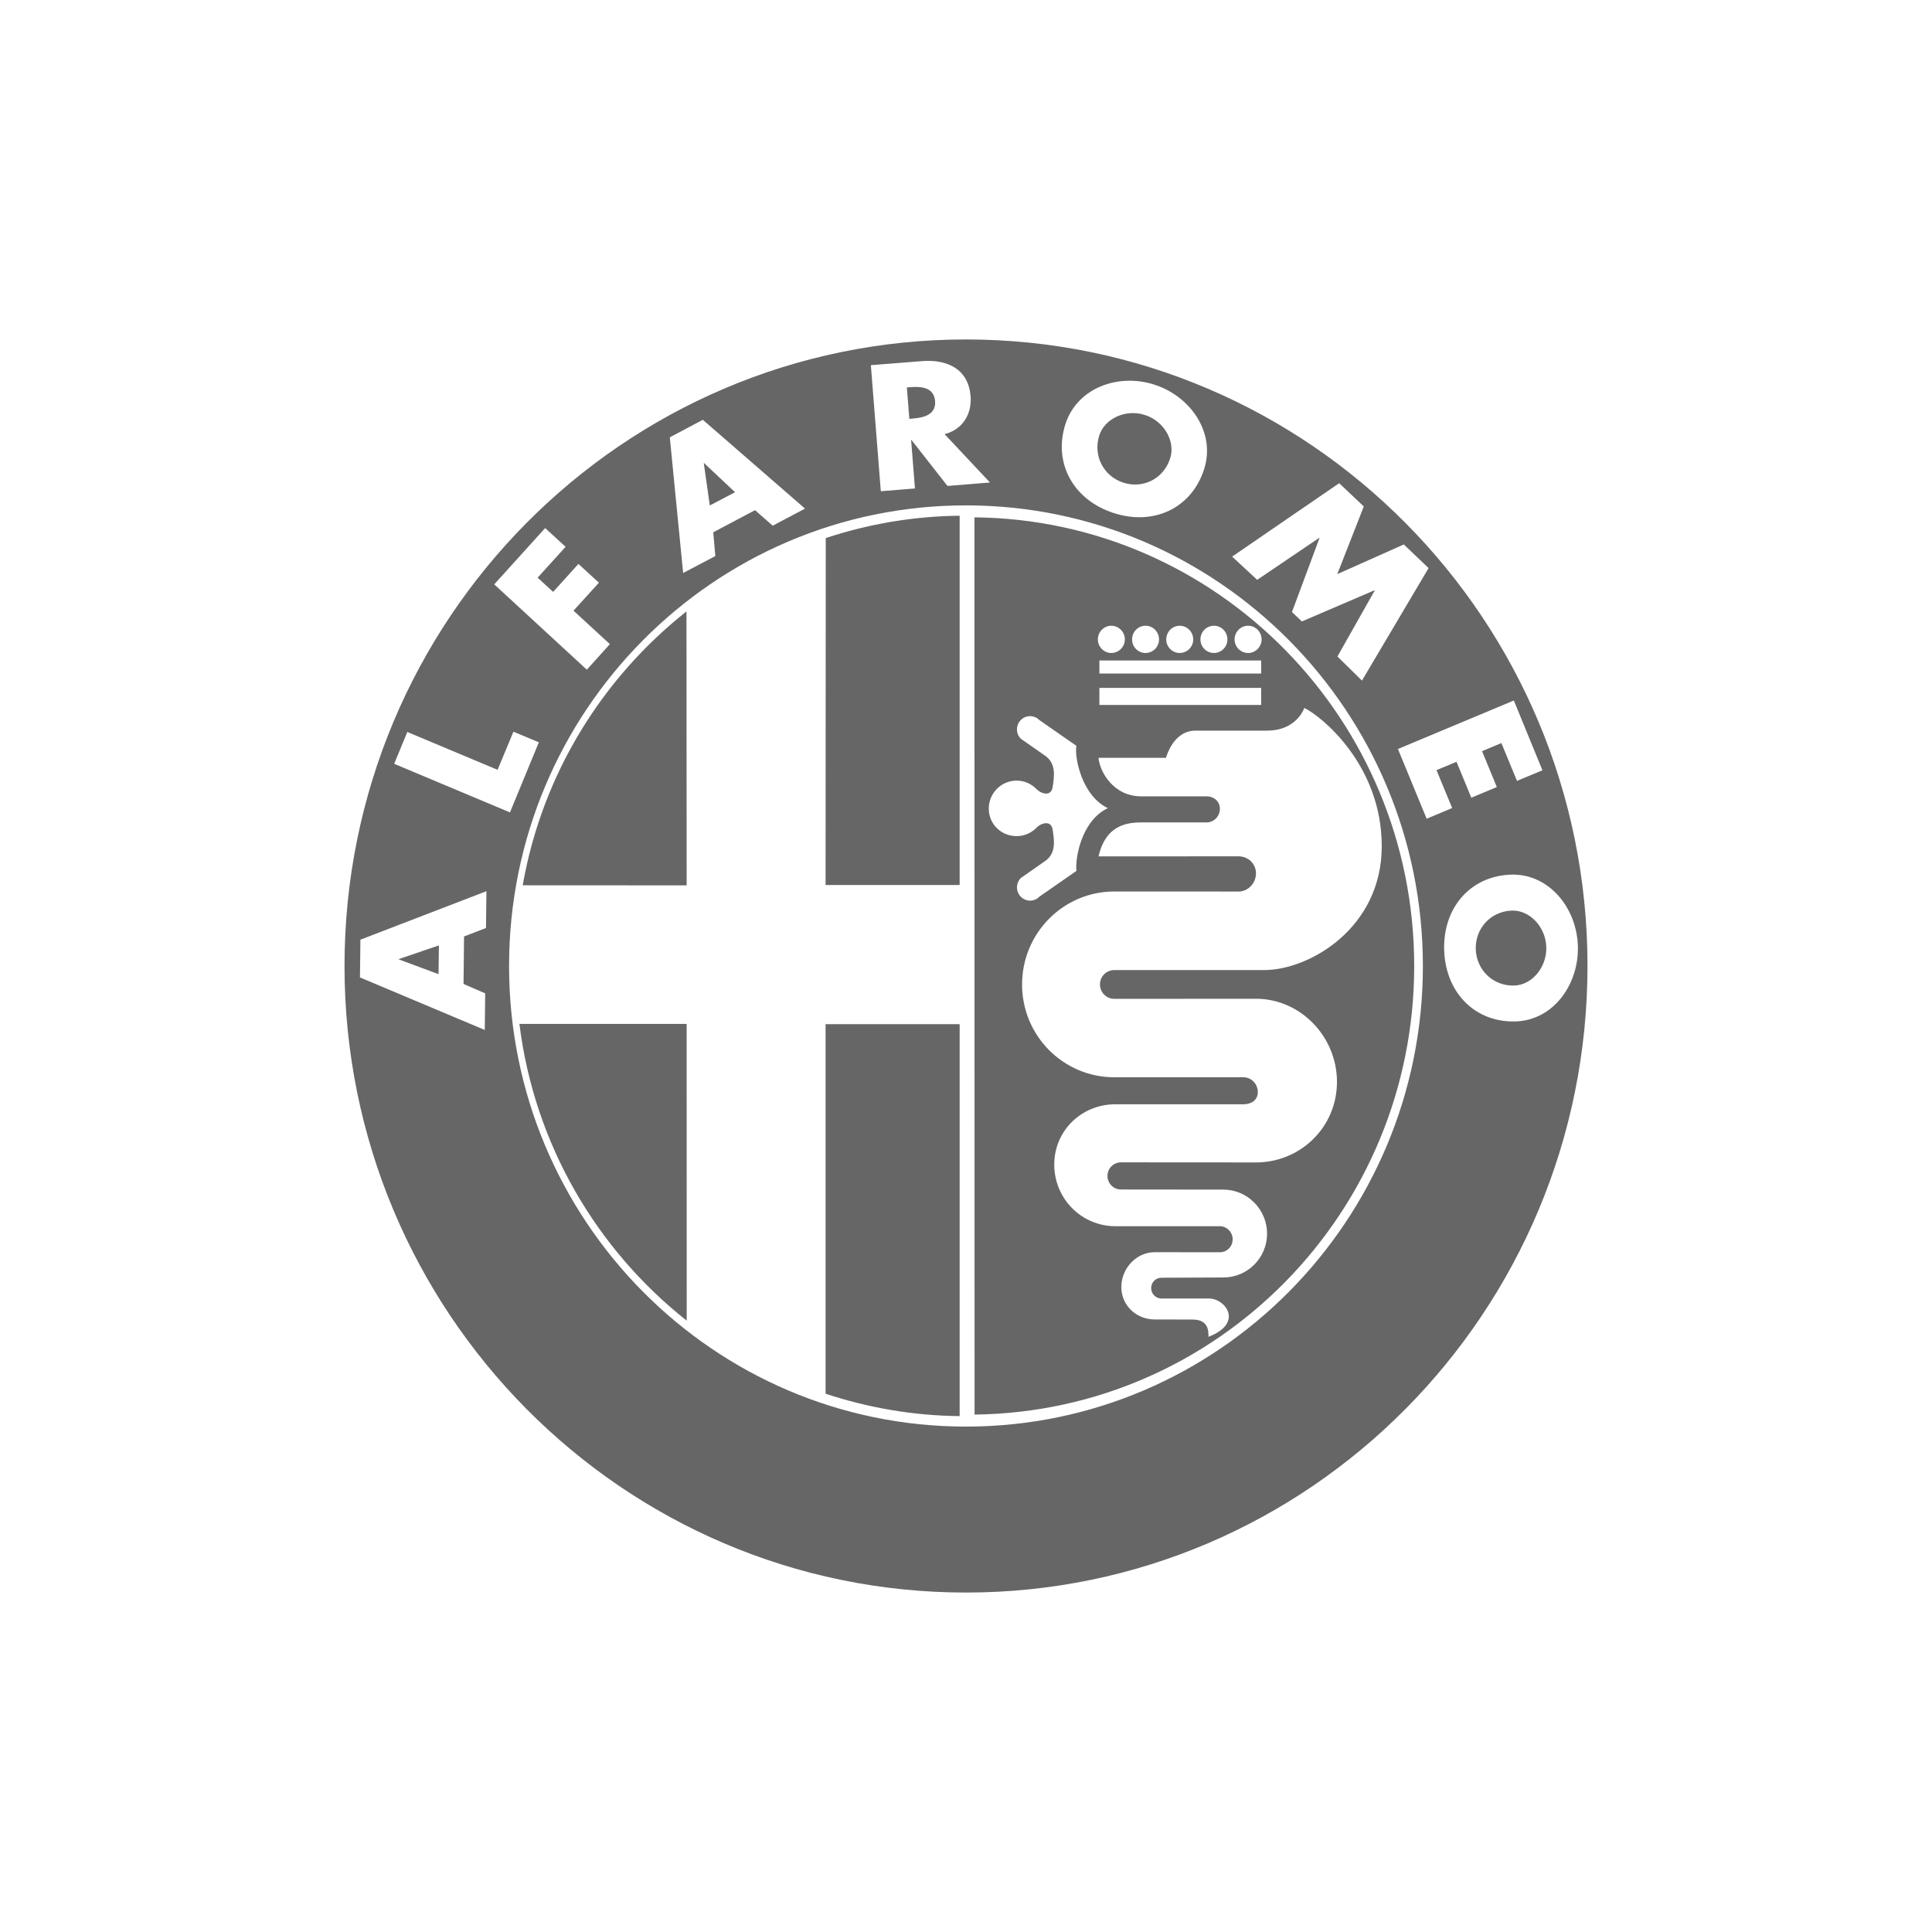 <?xml version="1.0" encoding="utf-8"?>
<!-- Generator: Adobe Illustrator 16.0.0, SVG Export Plug-In . SVG Version: 6.00 Build 0)  -->
<!DOCTYPE svg PUBLIC "-//W3C//DTD SVG 1.1//EN" "http://www.w3.org/Graphics/SVG/1.1/DTD/svg11.dtd">
<svg version="1.1" id="Layer_1" xmlns="http://www.w3.org/2000/svg" xmlns:xlink="http://www.w3.org/1999/xlink" x="0px" y="0px"
	 width="250px" height="250px" viewBox="0 0 250 250" enable-background="new 0 0 250 250" xml:space="preserve">
<path fill="#666666" d="M67.212,132.492c1.928,15.558,9.991,29.188,21.649,38.4l-0.008-38.4H67.212z M88.831,79.119
	c-10.925,8.639-18.677,21.09-21.192,35.437l21.214,0.011L88.831,79.119z M106.83,114.523h17.349V66.734
	c-5.972,0.061-11.834,1.074-17.327,2.892L106.83,114.523z M124.995,43.925c-44.414,0-80.416,36.296-80.416,81.071
	c0,44.772,36.001,81.079,80.416,81.079c44.427,0,80.426-36.307,80.426-81.079C205.421,80.221,169.422,43.925,124.995,43.925z
	 M173.29,62.525l3.185,3.008l-3.433,8.76l8.611-3.84l3.206,3.058l-8.622,14.556l-3.173-3.118l4.82-8.528l-0.039-0.033l-9.382,4.027
	l-1.284-1.218l3.56-9.564l-0.039-0.033l-8.021,5.432l-3.239-3.008L173.29,62.525z M137.864,54.883
	c1.521-4.716,6.87-6.627,11.537-5.102c4.666,1.51,7.922,6.209,6.413,10.925c-1.604,5.036-6.507,7.372-11.713,5.675
	C138.889,64.696,136.256,59.919,137.864,54.883z M119.287,46.729c3.361-0.264,6.027,1.063,6.309,4.545
	c0.17,2.259-0.981,4.297-3.367,4.903l5.873,6.259l-5.498,0.446l-4.661-5.95l-0.044,0.005l0.496,6.27l-4.418,0.358l-1.289-16.313
	L119.287,46.729z M90.946,54.321l13.223,11.493l-4.176,2.209l-2.292-2.005l-5.405,2.859l0.267,3.08l-4.165,2.188l-1.725-17.553
	L90.946,54.321z M70.545,68.332l2.645,2.424l-3.622,3.995l2.008,1.84l3.272-3.62L77.5,75.4l-3.289,3.62l4.708,4.331l-2.983,3.306
	L63.953,75.615L70.545,68.332z M52.708,94.716l11.68,4.898l2.05-4.937l3.289,1.377l-3.738,9.068l-14.983-6.286L52.708,94.716z
	 M62.887,120.087l-2.84,1.091l-0.066,6.143l2.804,1.218l-0.058,4.735l-16.148-6.796l0.058-4.882l16.308-6.275L62.887,120.087z
	 M124.995,184.6c-32.641,0-59.122-26.688-59.122-59.604c0-32.913,26.481-59.601,59.122-59.601c32.649,0,59.126,26.688,59.126,59.601
	C184.121,157.912,157.644,184.6,124.995,184.6z M180.893,96.92l14.997-6.275l3.702,9.03l-3.295,1.372l-2.017-4.893l-2.501,1.047
	l1.912,4.645l-3.301,1.377l-1.917-4.645l-2.589,1.08l2.027,4.903l-3.301,1.383L180.893,96.92z M196.154,132.172
	c-5.245,0.177-9.085-3.678-9.278-9.187c-0.188-5.51,3.383-9.625,8.628-9.807c4.903-0.166,8.507,4.264,8.672,9.2
	C204.341,127.326,201.058,131.996,196.154,132.172z M195.636,117.829c-2.787,0.104-4.76,2.347-4.672,5.013
	c0.1,2.667,2.215,4.782,5.008,4.688c2.243-0.077,4.21-2.341,4.116-4.997C199.994,119.856,197.878,117.751,195.636,117.829z
	 M118.102,54.162c1.438-0.11,3.036-0.501,2.898-2.27c-0.148-1.774-1.779-1.906-3.217-1.791l-0.435,0.033l0.319,4.066L118.102,54.162
	z M145.357,62.454c2.523,0.821,5.212-0.468,6.065-3.157c0.688-2.148-0.743-4.782-3.267-5.597s-5.201,0.479-5.906,2.628
	C141.396,59.01,142.845,61.644,145.357,62.454z M56.793,122.335l-5.179,1.769v0.044l5.135,1.906L56.793,122.335z M95.114,63.693
	l-4.008-3.774l-0.036,0.022l0.777,5.471L95.114,63.693z M106.83,180.347c5.493,1.817,11.36,2.843,17.349,2.897v-50.72H106.83
	V180.347z M126.107,183.057v-0.011c-0.033,0-0.077,0.011-0.116,0.011H126.107z M126.097,66.943l0.011,116.103
	c31.503-0.375,56.89-26.214,56.89-58.05C182.997,93.124,157.533,67.252,126.097,66.943z M161.5,80.971
	c0.964,0,1.752,0.793,1.752,1.774c0,0.958-0.788,1.752-1.752,1.752c-0.959,0-1.747-0.793-1.747-1.752
	C159.753,81.764,160.541,80.971,161.5,80.971z M142.261,87.152v-1.686h20.936v1.686H142.261z M163.196,89.014v2.204h-20.936v-2.204
	H163.196z M157.092,80.971c0.953,0,1.736,0.793,1.736,1.774c0,0.958-0.783,1.752-1.736,1.752c-0.98,0-1.757-0.793-1.757-1.752
	C155.335,81.764,156.111,80.971,157.092,80.971z M152.651,80.971c0.97,0,1.752,0.793,1.752,1.774c0,0.958-0.782,1.752-1.752,1.752
	c-0.958,0-1.74-0.793-1.74-1.752C150.911,81.764,151.693,80.971,152.651,80.971z M148.233,80.971c0.964,0,1.746,0.793,1.746,1.774
	c0,0.958-0.782,1.752-1.746,1.752c-0.976,0-1.741-0.793-1.741-1.752C146.492,81.764,147.258,80.971,148.233,80.971z M143.804,80.971
	c0.958,0,1.752,0.793,1.752,1.774c0,0.958-0.794,1.752-1.752,1.752c-0.959,0-1.741-0.793-1.741-1.752
	C142.062,81.764,142.845,80.971,143.804,80.971z M131.595,114.831c0-0.474,0.188-0.898,0.496-1.212l3.096-2.165
	c1.521-1.02,1.234-2.711,1.025-4.099c-0.231-1.394-1.687-0.733-2.116-0.22c-0.661,0.655-1.548,1.058-2.545,1.058
	c-1.994,0-3.604-1.548-3.604-3.559c0-1.989,1.609-3.625,3.604-3.625c0.997,0,1.884,0.413,2.545,1.069
	c0.43,0.507,1.885,1.173,2.116-0.226c0.209-1.388,0.495-3.074-1.025-4.099l-3.096-2.165c-0.309-0.303-0.496-0.738-0.496-1.207
	c0-0.948,0.766-1.713,1.697-1.713c0.468,0,0.893,0.193,1.189,0.501l4.805,3.338c-0.281,1.389,0.661,6.446,4.071,8.066
	c-3.41,1.609-4.248,6.446-4.071,8.126l-4.805,3.339c-0.297,0.314-0.722,0.501-1.189,0.501
	C132.36,116.539,131.595,115.773,131.595,114.831z M168.772,91.609c2.171,1.024,10.026,7.338,10.026,17.889
	c0,10.562-9.311,15.983-15.128,16.027h-19.481c-1.025,0-1.852,0.827-1.852,1.868c0,1.02,0.826,1.856,1.852,1.856l18.324-0.011
	c5.79,0,10.49,4.917,10.49,10.757c0,5.841-4.7,10.424-10.49,10.424l-17.454-0.011c-0.97,0-1.752,0.782-1.752,1.752
	c0,0.98,0.782,1.763,1.752,1.763l13.233,0.012c3.119,0,5.664,2.556,5.664,5.696c0,3.162-2.545,5.675-5.664,5.675l-7.999,0.033
	c-0.738,0-1.334,0.595-1.334,1.333c0,0.749,0.596,1.355,1.334,1.355h6.143c2.144,0,4.551,3.195-0.066,4.958
	c0.039-0.914-0.104-2.236-2.044-2.236c-1.917,0-4.903-0.011-4.903-0.011c-2.38,0-4.324-1.808-4.324-4.21
	c0-2.391,1.944-4.495,4.324-4.495l8.43,0.011c0.915,0,1.653-0.749,1.653-1.675c0-0.914-0.738-1.697-1.653-1.697h-13.515
	c-4.38,0-7.917-3.559-7.917-7.978c0-4.396,3.537-7.801,7.917-7.801h16.578c1.019,0,1.846-0.551,1.846-1.576
	c0-1.035-0.827-1.917-1.846-1.917h-16.727c-6.59,0-11.934-5.366-11.934-12.008c0-6.644,5.344-12.032,11.934-12.032l16.07,0.005
	c1.251,0,2.265-1.085,2.265-2.347s-1.014-2.209-2.265-2.209l-18.109,0.005c0.876-3.812,3.339-4.396,5.526-4.391h8.435
	c0.97,0,1.741-0.793,1.741-1.757c0-0.981-0.771-1.62-1.741-1.62h-8.435c-3.637,0-5.383-3.229-5.526-4.986h8.728
	c0.732-2.347,2.182-3.515,3.779-3.515h9.311C167.158,94.546,168.469,92.485,168.772,91.609z"/>
</svg>
